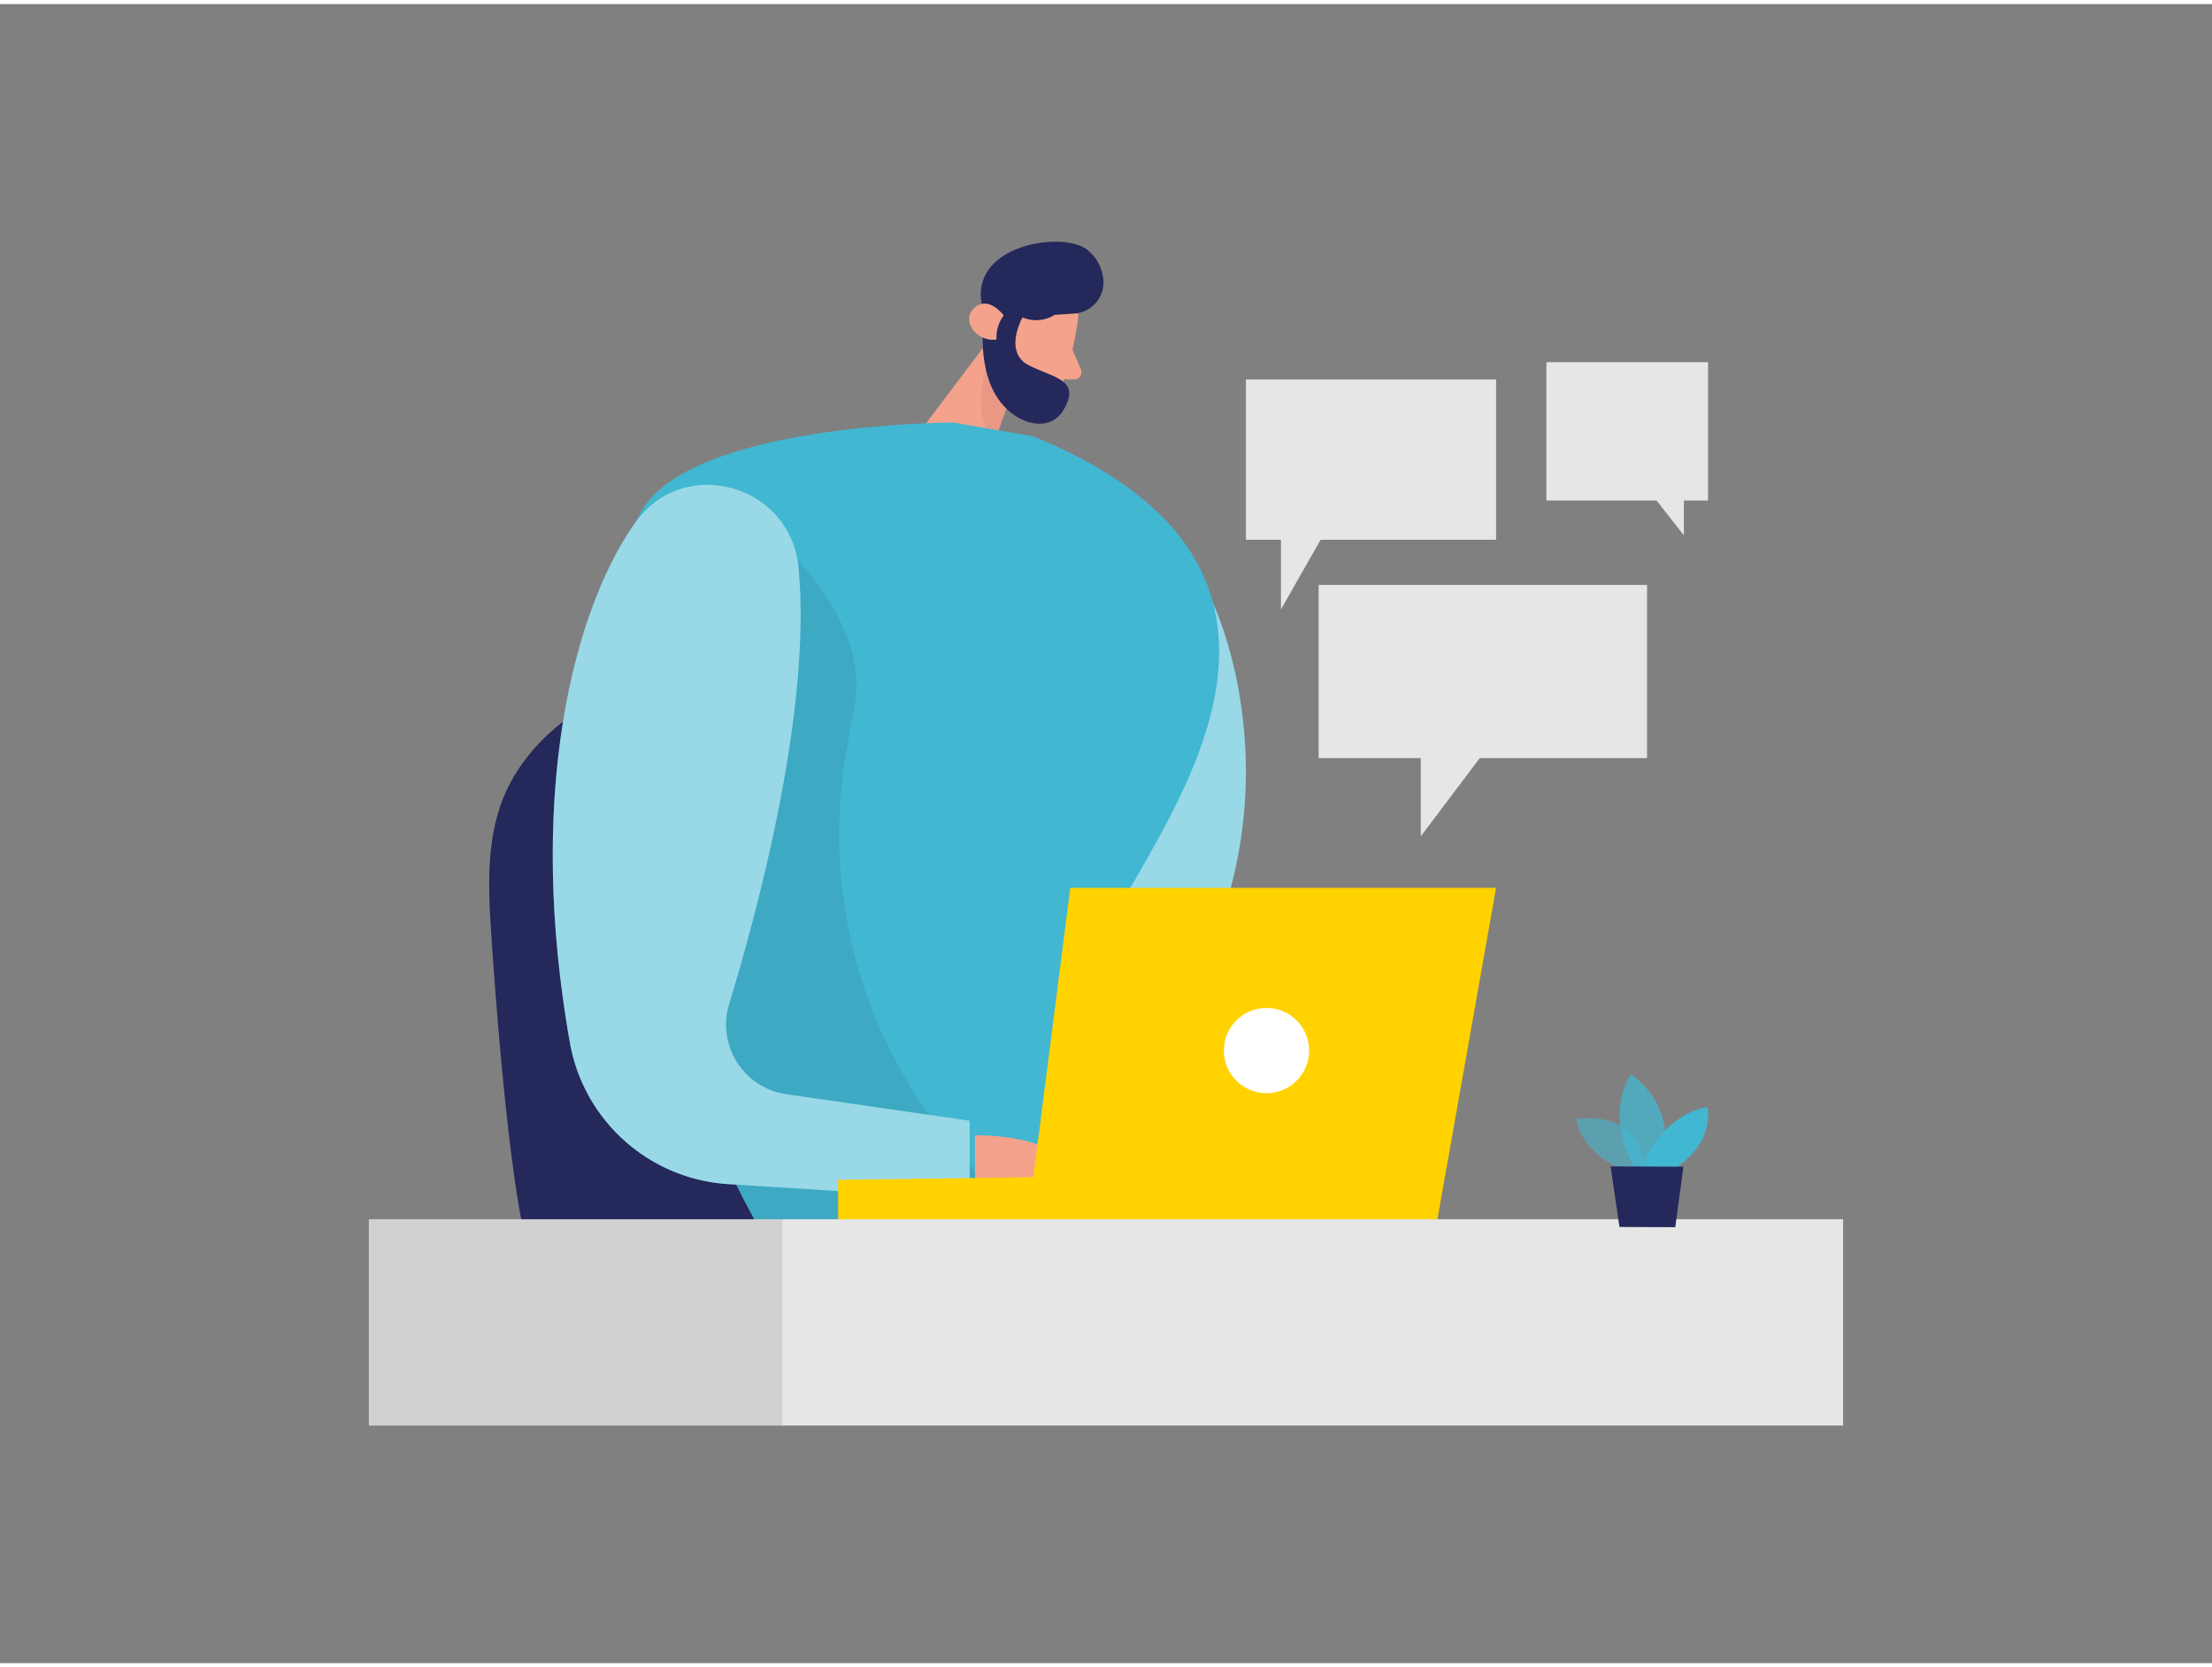 <svg id="Layer_1" data-name="Layer 1" xmlns="http://www.w3.org/2000/svg" viewBox="0 0 400 300" width="406" height="306" class="illustration"><rect x="0" y="0" width="400" height="300" fill="#808080" stroke="none"/><title>_</title><path d="M167.27,242.08c-7.9,4.4-17.7,4.94-26.9,4.79-8.46-.14-17-.71-25-3.55s-15.34-8.21-19-15.85c-3.92-8.25-6.87-48.74-7.63-60.8-.49-7.79-.64-15.86,2.27-23.11C94.35,135.31,101.4,129,109.37,125s16.86-5.67,25.69-6.7c10.92-1.29,22.18-1.54,32.72,1.6S188.12,130,192.66,140c2.47,5.46,3.29,11.53,3.48,17.52.51,15.46-2.93,30.72-7.46,45.41-3.82,12.34-7.17,28.46-18,36.85A26.72,26.72,0,0,1,167.27,242.08Z" fill="#24285b"></path><path d="M219.4,108.48s12.53,26.09,1.07,58S234,214.56,185.6,218.84,219.4,108.48,219.4,108.48Z" fill="#42b7d2"></path><path d="M219.4,108.48s12.53,26.09,1.07,58S234,214.56,185.6,218.84,219.4,108.48,219.4,108.48Z" fill="#fff" opacity="0.46"></path><path d="M194.88,57.47s-1.08,8-3.59,13a4.08,4.08,0,0,1-5.5,1.78c-2.48-1.3-5.45-3.78-5.39-8.16l-.82-7.46a7.29,7.29,0,0,1,4.84-6.9C189.61,47.53,195.79,52.6,194.88,57.47Z" fill="#f4a28c"></path><polygon points="180.35 58.73 164.31 79.98 176.66 87.98 183.2 69.78 180.35 58.73" fill="#f4a28c"></polygon><path d="M193.94,62.51l1.52,3.55a1.3,1.3,0,0,1-1.24,1.81l-3.16-.11Z" fill="#f4a28c"></path><path d="M183,70.29s-3.65-4-4.1-6.43c0,0-3.92,9.88.9,15.31Z" fill="#ce8172" opacity="0.31"></path><path d="M184.56,61.06s.62-3.06-1.72-3.34-3.28,4.14-.25,5.25Z" fill="#f4a28c"></path><path d="M177.46,53.76l.41,3.36s-1.08,7.71,2,13.25,9.85,7.57,12.49,2.95c3-5.3-1.29-5.56-6.18-7.93s-1.27-8.74-1.27-8.74a6.2,6.2,0,0,0,5.78-.45l3.57-.24a5.64,5.64,0,0,0,5.15-6.83,7.56,7.56,0,0,0-3.1-4.92C191.52,41.1,176,43.67,177.46,53.76Z" fill="#24285b"></path><path d="M181.51,56.31s-2.71-3.7-5.3-1.39.5,6.3,4,5.72A6.46,6.46,0,0,1,181.51,56.31Z" fill="#f4a28c"></path><path d="M186.83,78.16l-14.49-2.5s-48.22.07-56.66,16.58-6.66,78,21.22,128.43L194,222.32s-3.17-37.06,7.47-57.24S245.2,102,186.83,78.16Z" fill="#42b7d2"></path><path d="M141.8,98.16s15.83,13.88,12.65,29.2c-.51,2.48-1,5.47-1.58,8.75A87.4,87.4,0,0,0,173.4,207.7l10,11.4-46.47,1.57-4-7.79-21.69-36Z" opacity="0.08"></path><path d="M114.88,93.76c-10.58,14.89-20,47.77-11.82,94.09a31.06,31.06,0,0,0,28.66,25.54l43.63,2.76V201.92l-33.16-4.8a12.71,12.71,0,0,1-10.34-16.29c5.84-19.23,14.89-54.07,12.55-78.91C143,86.84,123.65,81.41,114.88,93.76Z" fill="#42b7d2"></path><path d="M114.88,93.76c-10.58,14.89-20,47.77-11.82,94.09a31.06,31.06,0,0,0,28.66,25.54l43.63,2.76V201.92l-33.16-4.8a12.71,12.71,0,0,1-10.34-16.29c5.84-19.23,14.89-54.07,12.55-78.91C143,86.84,123.65,81.41,114.88,93.76Z" fill="#fff" opacity="0.46"></path><path d="M176.3,204.56s19-.48,16.33,9.44-16.33,2.15-16.33,2.15Z" fill="#f4a28c"></path><polygon points="259.68 221.17 270.54 159.8 193.54 159.8 186.86 212.12 151.56 212.61 151.56 221.17 259.68 221.17" fill="#ffd200"></polygon><circle cx="229.02" cy="189.23" r="7.71" fill="#fff"></circle><rect x="66.71" y="219.72" width="266.59" height="37.31" transform="translate(400 476.76) rotate(-180)" fill="#e6e6e6"></rect><rect x="66.71" y="219.72" width="74.78" height="37.31" opacity="0.09"></rect><path d="M294.59,211.16s-7.9-2.16-9.62-9.51c0,0,12.24-2.47,12.59,10.16Z" fill="#42b7d2" opacity="0.58"></path><path d="M295.56,210.38s-5.52-8.73-.66-16.88c0,0,9.3,5.91,5.17,16.9Z" fill="#42b7d2" opacity="0.73"></path><path d="M297,210.38s2.92-9.21,11.73-10.95c0,0,1.65,6-5.71,11Z" fill="#42b7d2"></path><polygon points="291.25 210.18 292.85 221.13 302.94 221.17 304.42 210.23 291.25 210.18" fill="#24285b"></polygon><polygon points="238.45 105.03 238.45 136.35 256.92 136.35 256.92 150.5 267.58 136.35 297.84 136.35 297.84 105.03 238.45 105.03" fill="#e6e6e6"></polygon><polygon points="270.54 67.87 225.3 67.87 225.3 96.86 231.64 96.86 231.64 109.46 238.81 96.86 270.54 96.86 270.54 67.87" fill="#e6e6e6"></polygon><polygon points="308.87 64.75 279.64 64.75 279.64 89.77 299.56 89.77 304.5 96.06 304.5 89.77 308.87 89.77 308.87 64.75" fill="#e6e6e6"></polygon></svg>